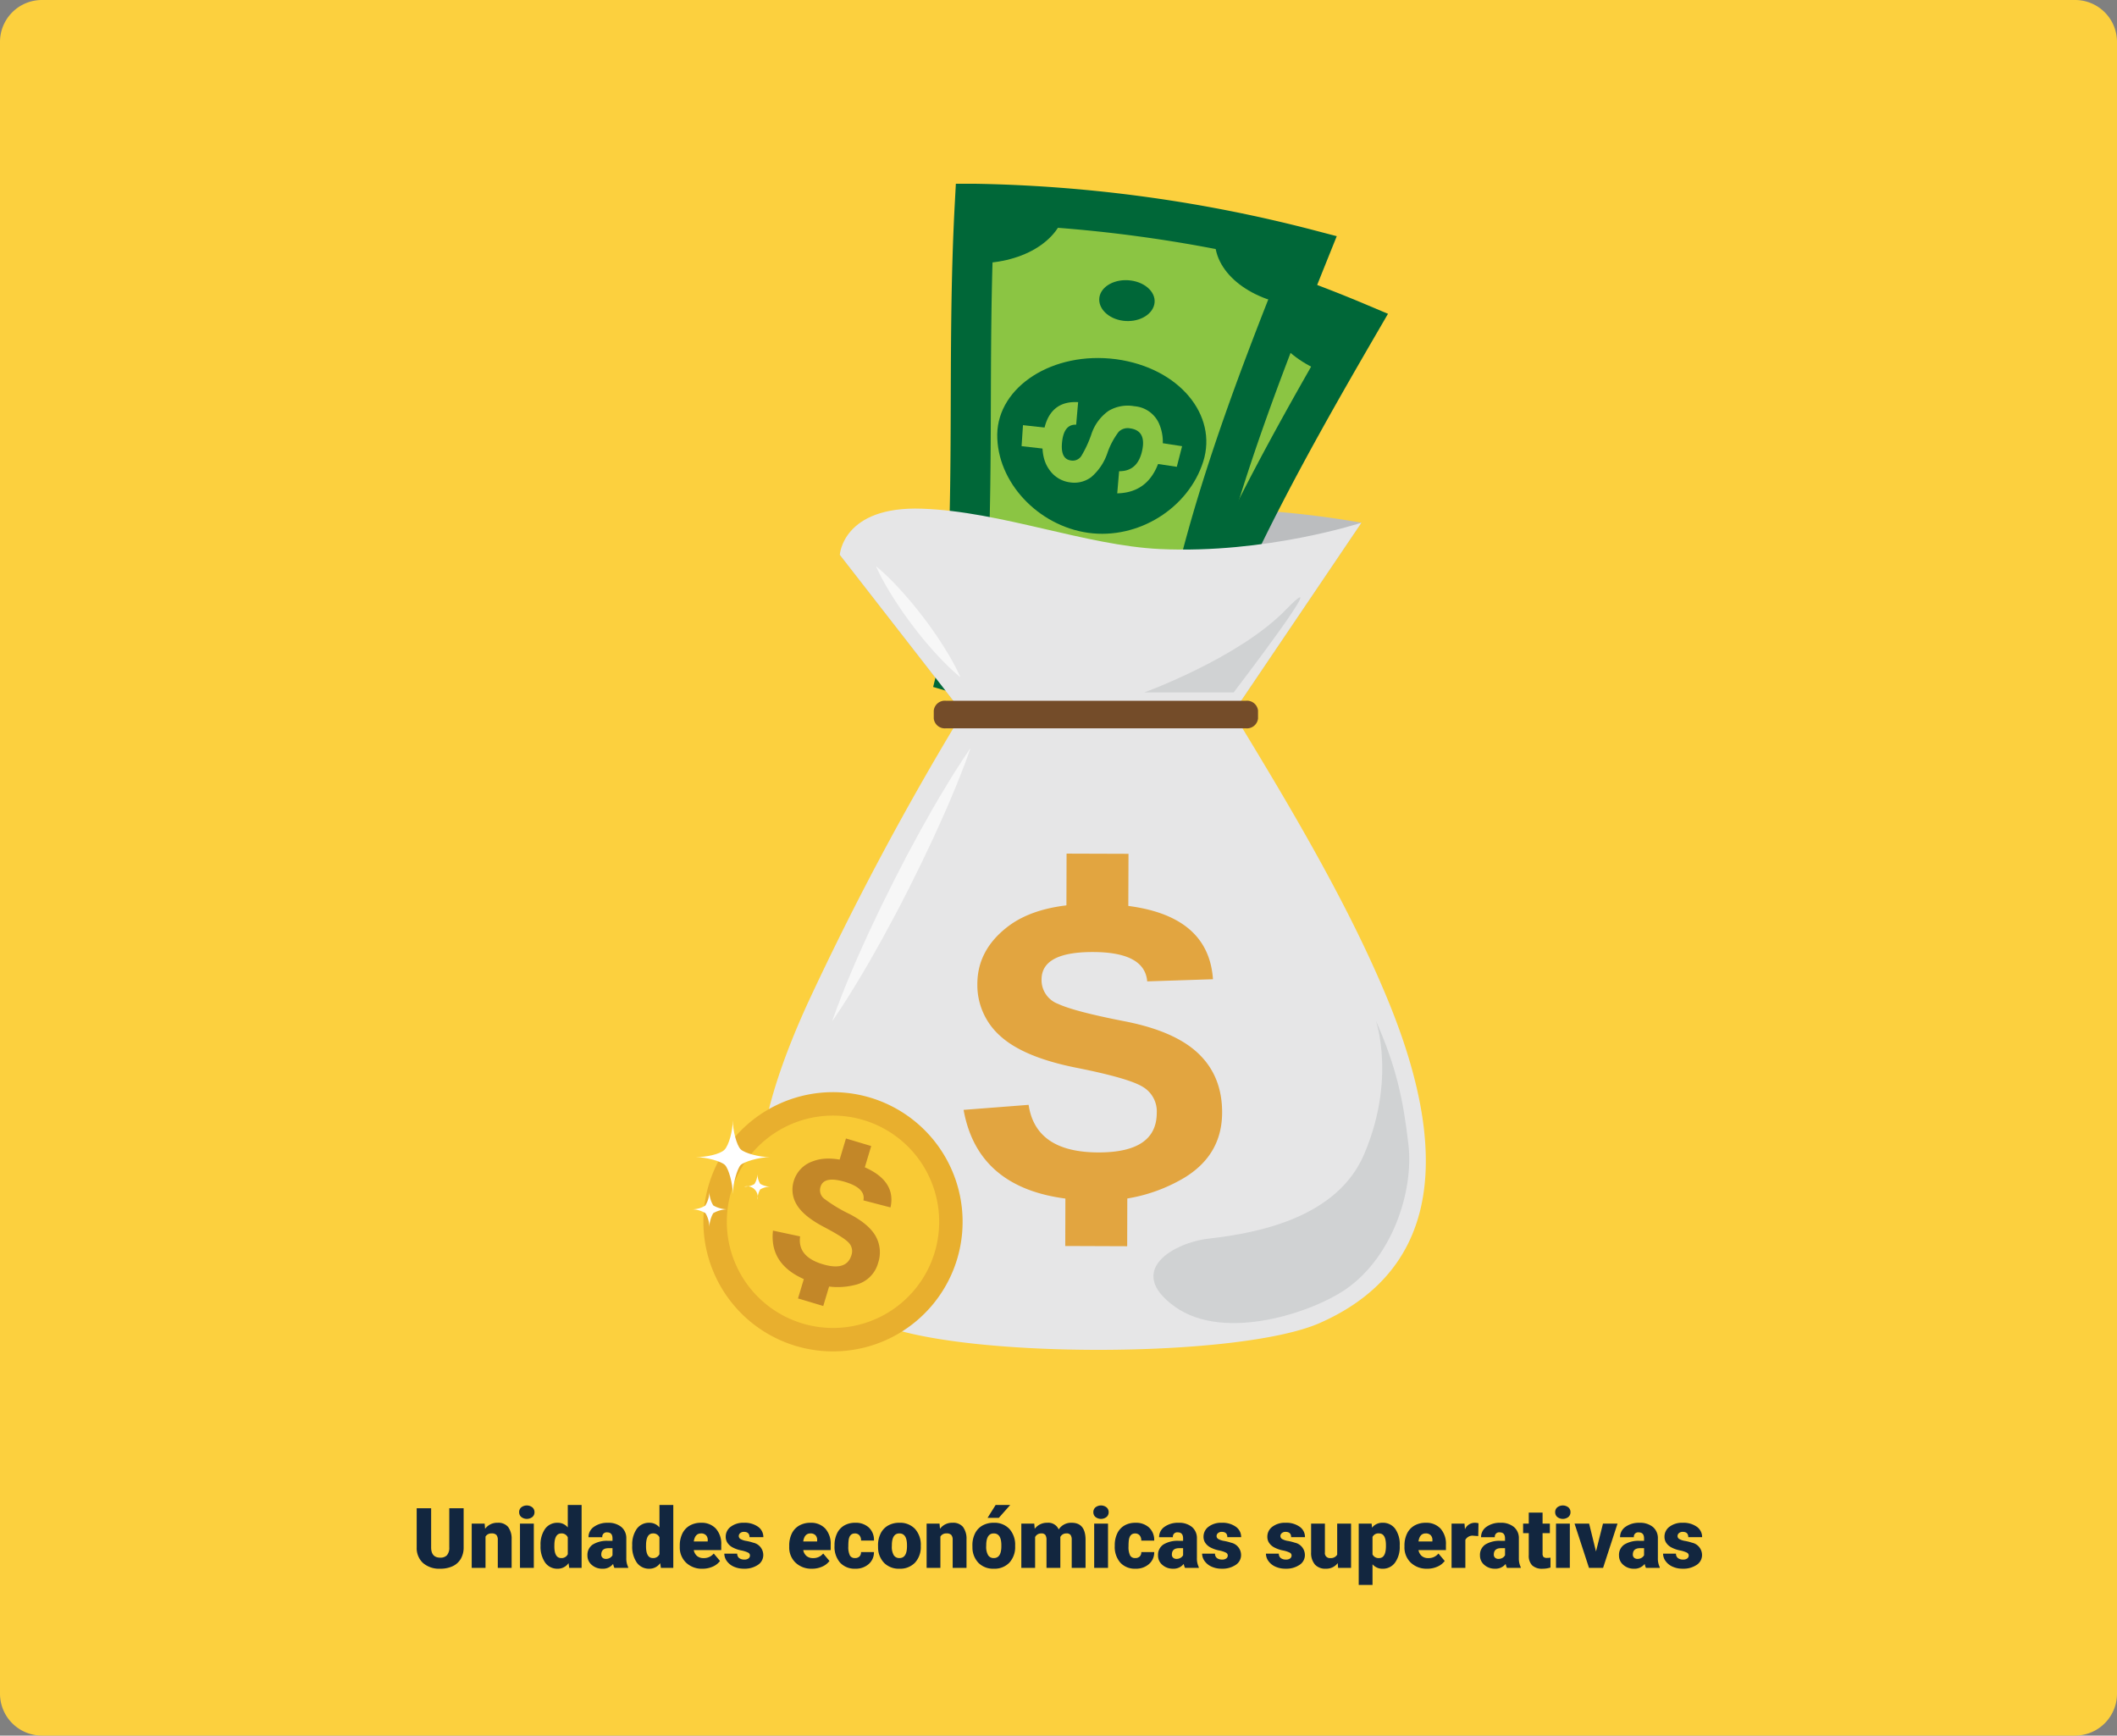 <svg xmlns="http://www.w3.org/2000/svg" width="505" height="414" viewBox="0 0 505 414">
  <rect x="0" y="0" width="505" height="414" fill="#808080" stroke="none"/>
  <g id="Grupo_93984" data-name="Grupo 93984" transform="translate(-285 -2743)">
    <path id="Trazado_128164" data-name="Trazado 128164" d="M10,0H495a10,10,0,0,1,10,10V404a10,10,0,0,1-10,10H10A10,10,0,0,1,0,404V10A10,10,0,0,1,10,0Z" transform="translate(285 2743)" fill="#fcd03e"/>
    <path id="Trazado_128165" data-name="Trazado 128165" d="M25.6,6.781v9.307a5.349,5.349,0,0,1-.674,2.739,4.365,4.365,0,0,1-1.934,1.763,6.812,6.812,0,0,1-2.979.605,5.885,5.885,0,0,1-4.092-1.348A4.806,4.806,0,0,1,14.4,16.156V6.781h3.447v9.443q.059,2.334,2.168,2.334a2.1,2.1,0,0,0,1.611-.586,2.739,2.739,0,0,0,.547-1.9V6.781Zm5.01,3.652.107,1.24a3.583,3.583,0,0,1,3.018-1.436,3.015,3.015,0,0,1,2.466.986,4.7,4.7,0,0,1,.845,2.969V21h-3.3V14.33a1.783,1.783,0,0,0-.322-1.177,1.491,1.491,0,0,0-1.172-.376,1.569,1.569,0,0,0-1.436.762V21H27.524V10.434ZM42.339,21h-3.3V10.434h3.3Zm-3.5-13.291a1.469,1.469,0,0,1,.508-1.152,2.159,2.159,0,0,1,2.637,0A1.469,1.469,0,0,1,42.5,7.709a1.469,1.469,0,0,1-.508,1.152,2.159,2.159,0,0,1-2.637,0A1.469,1.469,0,0,1,38.843,7.709Zm5.107,7.93a6.455,6.455,0,0,1,1.084-3.955,3.568,3.568,0,0,1,3.027-1.445,3.035,3.035,0,0,1,2.383,1.113V6h3.3V21H50.786l-.166-1.133A3.116,3.116,0,0,1,48.042,21.2a3.562,3.562,0,0,1-2.988-1.445A6.659,6.659,0,0,1,43.95,15.639Zm3.291.205q0,2.813,1.641,2.813a1.62,1.62,0,0,0,1.563-.918V13.715a1.576,1.576,0,0,0-1.543-.937q-1.523,0-1.65,2.461ZM61.567,21a3.716,3.716,0,0,1-.312-.947A3.06,3.06,0,0,1,58.716,21.2a3.749,3.749,0,0,1-2.539-.9,2.875,2.875,0,0,1-1.045-2.271,2.955,2.955,0,0,1,1.27-2.6,6.468,6.468,0,0,1,3.691-.879h1.016v-.559q0-1.462-1.26-1.462a1.03,1.03,0,0,0-1.172,1.158H55.386a2.95,2.95,0,0,1,1.3-2.487,5.479,5.479,0,0,1,3.325-.956,4.8,4.8,0,0,1,3.193.986,3.429,3.429,0,0,1,1.2,2.705v4.678a4.79,4.79,0,0,0,.449,2.227V21Zm-2.061-2.148a1.836,1.836,0,0,0,1.021-.264,1.653,1.653,0,0,0,.581-.6V16.3h-.957q-1.719,0-1.719,1.543a.942.942,0,0,0,.3.728A1.1,1.1,0,0,0,59.507,18.852Zm6.309-3.213A6.455,6.455,0,0,1,66.9,11.684a3.568,3.568,0,0,1,3.027-1.445,3.035,3.035,0,0,1,2.383,1.113V6h3.3V21H72.651l-.166-1.133A3.116,3.116,0,0,1,69.907,21.2a3.562,3.562,0,0,1-2.988-1.445A6.659,6.659,0,0,1,65.815,15.639Zm3.291.205q0,2.813,1.641,2.813a1.62,1.62,0,0,0,1.563-.918V13.715a1.576,1.576,0,0,0-1.543-.937q-1.523,0-1.65,2.461ZM82.593,21.2a5.432,5.432,0,0,1-3.936-1.45,5.008,5.008,0,0,1-1.5-3.774V15.7a6.489,6.489,0,0,1,.6-2.861,4.395,4.395,0,0,1,1.753-1.919,5.292,5.292,0,0,1,2.734-.679,4.574,4.574,0,0,1,3.516,1.382,5.43,5.43,0,0,1,1.289,3.853v1.279H80.5a2.372,2.372,0,0,0,.771,1.4,2.3,2.3,0,0,0,1.543.508,2.958,2.958,0,0,0,2.441-1.094l1.5,1.777a4.2,4.2,0,0,1-1.743,1.353A5.891,5.891,0,0,1,82.593,21.2Zm-.371-8.418q-1.445,0-1.719,1.914h3.32v-.254a1.63,1.63,0,0,0-.4-1.226A1.593,1.593,0,0,0,82.222,12.777ZM93.9,18.031a.76.76,0,0,0-.439-.674,6.684,6.684,0,0,0-1.67-.527,7.615,7.615,0,0,1-2.031-.718,3.4,3.4,0,0,1-1.221-1.079,2.577,2.577,0,0,1-.42-1.455,2.92,2.92,0,0,1,1.2-2.4,4.948,4.948,0,0,1,3.145-.942,5.482,5.482,0,0,1,3.359.947,2.962,2.962,0,0,1,1.27,2.49h-3.3q0-1.27-1.338-1.27a1.326,1.326,0,0,0-.869.288.892.892,0,0,0-.352.718.819.819,0,0,0,.43.713,4.06,4.06,0,0,0,1.372.449,11.857,11.857,0,0,1,1.655.42,3.007,3.007,0,0,1,2.383,2.939,2.767,2.767,0,0,1-1.284,2.354,5.631,5.631,0,0,1-3.325.908,5.747,5.747,0,0,1-2.422-.488,4.05,4.05,0,0,1-1.66-1.328,3.007,3.007,0,0,1-.6-1.768h3.076a1.272,1.272,0,0,0,.488,1.069,2.009,2.009,0,0,0,1.2.337,1.58,1.58,0,0,0,1.011-.273A.875.875,0,0,0,93.9,18.031Zm14.8,3.164a5.432,5.432,0,0,1-3.936-1.45,5.008,5.008,0,0,1-1.5-3.774V15.7a6.489,6.489,0,0,1,.6-2.861,4.395,4.395,0,0,1,1.753-1.919,5.292,5.292,0,0,1,2.734-.679,4.574,4.574,0,0,1,3.516,1.382,5.43,5.43,0,0,1,1.289,3.853v1.279h-6.543a2.372,2.372,0,0,0,.771,1.4,2.3,2.3,0,0,0,1.543.508,2.958,2.958,0,0,0,2.441-1.094l1.5,1.777a4.2,4.2,0,0,1-1.743,1.353A5.891,5.891,0,0,1,108.706,21.2Zm-.371-8.418q-1.445,0-1.719,1.914h3.32v-.254a1.63,1.63,0,0,0-.4-1.226A1.593,1.593,0,0,0,108.335,12.777Zm10.615,5.879a1.464,1.464,0,0,0,1.074-.376,1.379,1.379,0,0,0,.371-1.05h3.086a3.653,3.653,0,0,1-1.245,2.852,4.631,4.631,0,0,1-3.208,1.113A4.689,4.689,0,0,1,115.4,19.75a5.7,5.7,0,0,1-1.328-4v-.137a6.436,6.436,0,0,1,.591-2.827,4.3,4.3,0,0,1,1.7-1.885A5.081,5.081,0,0,1,119,10.238a4.573,4.573,0,0,1,3.271,1.143,4.053,4.053,0,0,1,1.211,3.1H120.4a1.806,1.806,0,0,0-.4-1.26,1.382,1.382,0,0,0-1.074-.439q-1.279,0-1.494,1.631a11.508,11.508,0,0,0-.068,1.426,4.52,4.52,0,0,0,.381,2.207A1.319,1.319,0,0,0,118.95,18.656Zm5.508-3.037a6.236,6.236,0,0,1,.615-2.817,4.4,4.4,0,0,1,1.768-1.9,5.323,5.323,0,0,1,2.705-.664,4.858,4.858,0,0,1,3.74,1.47,5.64,5.64,0,0,1,1.367,4v.117a5.472,5.472,0,0,1-1.372,3.921,4.871,4.871,0,0,1-3.716,1.45,4.927,4.927,0,0,1-3.623-1.353,5.29,5.29,0,0,1-1.475-3.667Zm3.291.205a3.932,3.932,0,0,0,.459,2.148,1.529,1.529,0,0,0,1.357.684q1.758,0,1.8-2.705v-.332q0-2.842-1.816-2.842-1.65,0-1.787,2.451Zm11.377-5.391.107,1.24a3.583,3.583,0,0,1,3.018-1.436,3.015,3.015,0,0,1,2.466.986,4.7,4.7,0,0,1,.845,2.969V21h-3.3V14.33a1.783,1.783,0,0,0-.322-1.177,1.491,1.491,0,0,0-1.172-.376,1.569,1.569,0,0,0-1.436.762V21H136.04V10.434Zm7.842,5.186a6.236,6.236,0,0,1,.615-2.817,4.4,4.4,0,0,1,1.768-1.9,5.323,5.323,0,0,1,2.705-.664,4.858,4.858,0,0,1,3.74,1.47,5.64,5.64,0,0,1,1.367,4v.117a5.472,5.472,0,0,1-1.372,3.921,4.871,4.871,0,0,1-3.716,1.45,4.927,4.927,0,0,1-3.623-1.353,5.29,5.29,0,0,1-1.475-3.667Zm3.291.205a3.932,3.932,0,0,0,.459,2.148,1.529,1.529,0,0,0,1.357.684q1.758,0,1.8-2.705v-.332q0-2.842-1.816-2.842-1.65,0-1.787,2.451ZM152.5,6h3.477l-2.715,3.066-2.686,0Zm9.219,4.434.107,1.24a3.633,3.633,0,0,1,3.018-1.436,2.675,2.675,0,0,1,2.705,1.592,3.516,3.516,0,0,1,3.105-1.592q3.213,0,3.3,3.887V21h-3.3V14.33a2.014,2.014,0,0,0-.273-1.182,1.164,1.164,0,0,0-1-.371,1.559,1.559,0,0,0-1.455.869l.01.137V21h-3.3V14.35a2.117,2.117,0,0,0-.264-1.2,1.161,1.161,0,0,0-1.006-.371,1.578,1.578,0,0,0-1.445.869V21h-3.291V10.434ZM179.312,21h-3.3V10.434h3.3Zm-3.5-13.291a1.469,1.469,0,0,1,.508-1.152,2.159,2.159,0,0,1,2.637,0,1.469,1.469,0,0,1,.508,1.152,1.469,1.469,0,0,1-.508,1.152,2.159,2.159,0,0,1-2.637,0A1.469,1.469,0,0,1,175.815,7.709Zm9.99,10.947a1.464,1.464,0,0,0,1.074-.376,1.379,1.379,0,0,0,.371-1.05h3.086a3.653,3.653,0,0,1-1.245,2.852,4.631,4.631,0,0,1-3.208,1.113,4.689,4.689,0,0,1-3.633-1.445,5.7,5.7,0,0,1-1.328-4v-.137a6.436,6.436,0,0,1,.591-2.827,4.3,4.3,0,0,1,1.7-1.885,5.081,5.081,0,0,1,2.637-.659,4.573,4.573,0,0,1,3.271,1.143,4.053,4.053,0,0,1,1.211,3.1h-3.086a1.807,1.807,0,0,0-.4-1.26,1.382,1.382,0,0,0-1.074-.439q-1.279,0-1.494,1.631a11.507,11.507,0,0,0-.068,1.426,4.52,4.52,0,0,0,.381,2.207A1.319,1.319,0,0,0,185.806,18.656ZM197.681,21a3.716,3.716,0,0,1-.312-.947,3.06,3.06,0,0,1-2.539,1.143,3.749,3.749,0,0,1-2.539-.9,2.875,2.875,0,0,1-1.045-2.271,2.955,2.955,0,0,1,1.27-2.6,6.468,6.468,0,0,1,3.691-.879h1.016v-.559q0-1.462-1.26-1.462a1.03,1.03,0,0,0-1.172,1.158H191.5a2.95,2.95,0,0,1,1.3-2.487,5.479,5.479,0,0,1,3.325-.956,4.8,4.8,0,0,1,3.193.986,3.429,3.429,0,0,1,1.2,2.705v4.678a4.79,4.79,0,0,0,.449,2.227V21Zm-2.061-2.148a1.836,1.836,0,0,0,1.021-.264,1.653,1.653,0,0,0,.581-.6V16.3h-.957q-1.719,0-1.719,1.543a.942.942,0,0,0,.3.728A1.1,1.1,0,0,0,195.62,18.852Zm12.256-.82a.76.76,0,0,0-.439-.674,6.684,6.684,0,0,0-1.67-.527,7.615,7.615,0,0,1-2.031-.718,3.4,3.4,0,0,1-1.221-1.079,2.577,2.577,0,0,1-.42-1.455,2.92,2.92,0,0,1,1.2-2.4,4.948,4.948,0,0,1,3.145-.942,5.482,5.482,0,0,1,3.359.947,2.962,2.962,0,0,1,1.27,2.49h-3.3q0-1.27-1.338-1.27a1.326,1.326,0,0,0-.869.288.892.892,0,0,0-.352.718.819.819,0,0,0,.43.713,4.06,4.06,0,0,0,1.372.449,11.857,11.857,0,0,1,1.655.42,3.007,3.007,0,0,1,2.383,2.939,2.767,2.767,0,0,1-1.284,2.354,5.632,5.632,0,0,1-3.325.908,5.747,5.747,0,0,1-2.422-.488,4.05,4.05,0,0,1-1.66-1.328,3.007,3.007,0,0,1-.6-1.768h3.076a1.272,1.272,0,0,0,.488,1.069,2.009,2.009,0,0,0,1.2.337,1.58,1.58,0,0,0,1.011-.273A.875.875,0,0,0,207.876,18.031Zm15.225,0a.76.76,0,0,0-.439-.674,6.684,6.684,0,0,0-1.67-.527,7.615,7.615,0,0,1-2.031-.718,3.4,3.4,0,0,1-1.221-1.079,2.577,2.577,0,0,1-.42-1.455,2.92,2.92,0,0,1,1.2-2.4,4.948,4.948,0,0,1,3.145-.942,5.482,5.482,0,0,1,3.359.947,2.962,2.962,0,0,1,1.27,2.49h-3.3q0-1.27-1.338-1.27a1.326,1.326,0,0,0-.869.288.892.892,0,0,0-.352.718.819.819,0,0,0,.43.713,4.06,4.06,0,0,0,1.372.449,11.857,11.857,0,0,1,1.655.42,3.007,3.007,0,0,1,2.383,2.939,2.767,2.767,0,0,1-1.284,2.354,5.632,5.632,0,0,1-3.325.908,5.747,5.747,0,0,1-2.422-.488,4.05,4.05,0,0,1-1.66-1.328,3.007,3.007,0,0,1-.6-1.768h3.076a1.272,1.272,0,0,0,.488,1.069,2.009,2.009,0,0,0,1.2.337,1.58,1.58,0,0,0,1.011-.273A.875.875,0,0,0,223.1,18.031Zm11.006,1.826a3.393,3.393,0,0,1-2.822,1.338,3.328,3.328,0,0,1-2.632-1.011,4.251,4.251,0,0,1-.894-2.905V10.434h3.291V17.3a1.183,1.183,0,0,0,1.318,1.357,1.72,1.72,0,0,0,1.611-.811V10.434h3.311V21H234.2ZM248.9,15.795a6.372,6.372,0,0,1-1.108,3.931A3.554,3.554,0,0,1,244.8,21.2a3.046,3.046,0,0,1-2.393-1.064v4.932h-3.291V10.434h3.076l.1.977a3.046,3.046,0,0,1,2.49-1.172,3.582,3.582,0,0,1,3.037,1.44,6.45,6.45,0,0,1,1.084,3.96Zm-3.291-.205q0-2.812-1.641-2.812a1.549,1.549,0,0,0-1.562.84v4.16a1.6,1.6,0,0,0,1.582.879q1.572,0,1.621-2.715Zm9.854,5.605a5.432,5.432,0,0,1-3.936-1.45,5.008,5.008,0,0,1-1.5-3.774V15.7a6.489,6.489,0,0,1,.6-2.861,4.395,4.395,0,0,1,1.753-1.919,5.292,5.292,0,0,1,2.734-.679,4.574,4.574,0,0,1,3.516,1.382,5.43,5.43,0,0,1,1.289,3.853v1.279h-6.543a2.372,2.372,0,0,0,.771,1.4,2.3,2.3,0,0,0,1.543.508,2.958,2.958,0,0,0,2.441-1.094l1.5,1.777a4.2,4.2,0,0,1-1.743,1.353A5.891,5.891,0,0,1,255.464,21.2Zm-.371-8.418q-1.445,0-1.719,1.914h3.32v-.254a1.63,1.63,0,0,0-.4-1.226A1.593,1.593,0,0,0,255.093,12.777Zm12.539.635-1.084-.078a1.947,1.947,0,0,0-1.992.977V21h-3.291V10.434h3.086l.107,1.357a2.548,2.548,0,0,1,2.314-1.553,3.209,3.209,0,0,1,.918.117ZM274.478,21a3.716,3.716,0,0,1-.312-.947,3.06,3.06,0,0,1-2.539,1.143,3.749,3.749,0,0,1-2.539-.9,2.875,2.875,0,0,1-1.045-2.271,2.955,2.955,0,0,1,1.27-2.6A6.468,6.468,0,0,1,273,14.545h1.016v-.559q0-1.462-1.26-1.462a1.03,1.03,0,0,0-1.172,1.158H268.3a2.95,2.95,0,0,1,1.3-2.487,5.479,5.479,0,0,1,3.325-.956,4.8,4.8,0,0,1,3.193.986,3.429,3.429,0,0,1,1.2,2.705v4.678a4.79,4.79,0,0,0,.449,2.227V21Zm-2.061-2.148a1.836,1.836,0,0,0,1.021-.264,1.653,1.653,0,0,0,.581-.6V16.3h-.957q-1.719,0-1.719,1.543a.942.942,0,0,0,.3.728A1.1,1.1,0,0,0,272.417,18.852ZM282.974,7.807v2.627h1.738v2.285h-1.738v4.834a1.234,1.234,0,0,0,.215.83,1.152,1.152,0,0,0,.85.234,4.828,4.828,0,0,0,.82-.059v2.354A6.074,6.074,0,0,1,283,21.2a3.448,3.448,0,0,1-2.51-.8,3.282,3.282,0,0,1-.811-2.432V12.719h-1.348V10.434h1.348V7.807ZM289.478,21h-3.3V10.434h3.3Zm-3.5-13.291a1.469,1.469,0,0,1,.508-1.152,2.159,2.159,0,0,1,2.637,0,1.469,1.469,0,0,1,.508,1.152,1.469,1.469,0,0,1-.508,1.152,2.159,2.159,0,0,1-2.637,0A1.469,1.469,0,0,1,285.981,7.709Zm9.736,9.375,1.67-6.65h3.467L297.407,21h-3.359L290.6,10.434h3.477ZM307.642,21a3.716,3.716,0,0,1-.312-.947A3.06,3.06,0,0,1,304.79,21.2a3.749,3.749,0,0,1-2.539-.9,2.875,2.875,0,0,1-1.045-2.271,2.955,2.955,0,0,1,1.27-2.6,6.468,6.468,0,0,1,3.691-.879h1.016v-.559q0-1.462-1.26-1.462a1.03,1.03,0,0,0-1.172,1.158H301.46a2.95,2.95,0,0,1,1.3-2.487,5.479,5.479,0,0,1,3.325-.956,4.8,4.8,0,0,1,3.193.986,3.429,3.429,0,0,1,1.2,2.705v4.678a4.79,4.79,0,0,0,.449,2.227V21Zm-2.061-2.148a1.836,1.836,0,0,0,1.021-.264,1.653,1.653,0,0,0,.581-.6V16.3h-.957q-1.719,0-1.719,1.543a.942.942,0,0,0,.3.728A1.1,1.1,0,0,0,305.581,18.852Zm12.256-.82a.76.76,0,0,0-.439-.674,6.684,6.684,0,0,0-1.67-.527,7.615,7.615,0,0,1-2.031-.718,3.4,3.4,0,0,1-1.221-1.079,2.577,2.577,0,0,1-.42-1.455,2.92,2.92,0,0,1,1.2-2.4,4.948,4.948,0,0,1,3.145-.942,5.482,5.482,0,0,1,3.359.947,2.962,2.962,0,0,1,1.27,2.49h-3.3q0-1.27-1.338-1.27a1.326,1.326,0,0,0-.869.288.892.892,0,0,0-.352.718.819.819,0,0,0,.43.713,4.06,4.06,0,0,0,1.372.449,11.856,11.856,0,0,1,1.655.42,3.007,3.007,0,0,1,2.383,2.939,2.767,2.767,0,0,1-1.284,2.354,5.631,5.631,0,0,1-3.325.908,5.747,5.747,0,0,1-2.422-.488,4.05,4.05,0,0,1-1.66-1.328,3.007,3.007,0,0,1-.6-1.768H314.8a1.272,1.272,0,0,0,.488,1.069,2.009,2.009,0,0,0,1.2.337,1.58,1.58,0,0,0,1.011-.273A.875.875,0,0,0,317.837,18.031Z" transform="translate(370 3096)" fill="#12263f"/>
    <g id="Grupo_80543" data-name="Grupo 80543" transform="translate(296.816 2691.756)">
      <g id="Grupo_80525" data-name="Grupo 80525" transform="translate(188.521 172.514)">
        <path id="Trazado_114205" data-name="Trazado 114205" d="M234.828,256.08l-29.306-37.667s.672-6.829,19.59-6.171,46.315-4.456,64.028-4.859a223.871,223.871,0,0,1,40.8,3.377l-30.626,45.32Z" transform="translate(-205.522 -207.344)" fill="#bbbdbf"/>
      </g>
      <g id="Grupo_80528" data-name="Grupo 80528" transform="translate(216.528 106.087)">
        <path id="Trazado_114206" data-name="Trazado 114206" d="M342.845,131.375c-18.484,31.813-36.483,64-46.56,98.022-16.405-4.861-32.785-9.723-49.328-14.6,8.5-34.368,11.092-69.177,18.419-105.725A338.706,338.706,0,0,1,342.845,131.375Z" transform="translate(-246.957 -109.071)" fill="#8bc543" stroke="#006738" stroke-miterlimit="10" stroke-width="9.57"/>
        <path id="Trazado_114207" data-name="Trazado 114207" d="M300.863,169.88c14.675,4.2,22.133,16.73,17.1,27.148C312.9,207.5,300,213.29,288.347,209.923c-11.6-3.4-19.839-15.109-18.083-26.361C272.061,172.364,286.178,165.768,300.863,169.88Z" transform="translate(-254.433 -128.377)" fill="#006738"/>
        <path id="Trazado_114208" data-name="Trazado 114208" d="M246.957,259.164q6.6,1.949,13.161,3.89c2.07-7.233-2.435-14.878-10.107-17.066C249.1,250.4,248.091,254.79,246.957,259.164Z" transform="translate(-246.957 -153.44)" fill="#006738"/>
        <g id="Grupo_80527" data-name="Grupo 80527" transform="translate(21.167 50.131)">
          <g id="Grupo_80526" data-name="Grupo 80526" transform="translate(4.805)">
            <path id="Trazado_114209" data-name="Trazado 114209" d="M294.2,188.717c-1.883-.375-3.184.8-3.891,3.5-.72,2.716-.228,4.3,1.44,4.763a2.428,2.428,0,0,0,2.586-.687,27.337,27.337,0,0,0,3.135-4.8,10.97,10.97,0,0,1,4.841-4.934,8.945,8.945,0,0,1,6.286-.212,6.993,6.993,0,0,1,5.158,4.778,10.848,10.848,0,0,1-.433,7.269c-2.362,5.983-6.269,8.6-11.77,7.933q.594-2.586,1.2-5.166c2.939.449,4.976-.919,6.157-4.12,1.107-3,.426-4.878-2.069-5.606a3.063,3.063,0,0,0-2.829.393,17.885,17.885,0,0,0-3.431,4.69,13.022,13.022,0,0,1-4.634,5.094,6.741,6.741,0,0,1-5.17.508,7.079,7.079,0,0,1-4.483-3.76c-1.015-1.949-1.194-4.427-.478-7.434,1.4-5.968,4.652-8.5,9.618-7.465Q294.814,186.09,294.2,188.717Z" transform="translate(-285.381 -183.235)" fill="#8bc543"/>
          </g>
          <path id="Trazado_114210" data-name="Trazado 114210" d="M284.741,190.215c-.4,1.633-.794,3.265-1.183,4.892q-2.63-.7-5.286-1.387.526-2.454,1.046-4.913Q282.058,189.508,284.741,190.215Z" transform="translate(-278.272 -185.041)" fill="#8bc543"/>
          <path id="Trazado_114211" data-name="Trazado 114211" d="M330.942,203.439q-.989,2.344-1.958,4.687-2.571-.783-5.126-1.54.9-2.372,1.828-4.742Q328.306,202.634,330.942,203.439Z" transform="translate(-293.044 -189.265)" fill="#8bc543"/>
        </g>
        <path id="Trazado_114212" data-name="Trazado 114212" d="M312.517,280.251q2-6.514,4.283-12.948a13.875,13.875,0,0,0-17.361,9.07Q305.973,278.312,312.517,280.251Z" transform="translate(-263.964 -160.152)" fill="#006738"/>
        <path id="Trazado_114213" data-name="Trazado 114213" d="M376.995,137.689q-10.006-4.113-20.07-7.62c-3.249,7.376,2.585,15.977,13.15,19.9C372.383,145.869,374.707,141.777,376.995,137.689Z" transform="translate(-282.301 -115.875)" fill="#006738"/>
        <path id="Trazado_114214" data-name="Trazado 114214" d="M272.99,109.071q-1.333,7.019-2.535,13.937c11.166,2.024,21.471-2.049,23.777-9.826Q283.752,110.779,272.99,109.071Z" transform="translate(-254.572 -109.071)" fill="#006738"/>
        <path id="Trazado_114215" data-name="Trazado 114215" d="M290.459,242.365a4.7,4.7,0,0,1,3.318,5.826,4.829,4.829,0,0,1-9.262-2.715A4.7,4.7,0,0,1,290.459,242.365Z" transform="translate(-259.076 -152.199)" fill="#006738"/>
        <path id="Trazado_114216" data-name="Trazado 114216" d="M320.911,143.575c3.6,1.029,5.681,3.96,4.705,6.478s-4.517,3.716-7.927,2.759-5.557-3.781-4.776-6.364C313.715,143.874,317.307,142.547,320.911,143.575Z" transform="translate(-268.278 -120.139)" fill="#006738"/>
      </g>
      <g id="Grupo_80531" data-name="Grupo 80531" transform="translate(217.646 99.862)">
        <path id="Trazado_114217" data-name="Trazado 114217" d="M331.558,110.837c-13.73,34.135-26.936,68.572-32.036,103.687-16.932-2.464-33.843-4.933-50.911-7.388,3.488-35.231,1.068-70.055,3.087-107.274A338.718,338.718,0,0,1,331.558,110.837Z" transform="translate(-248.611 -99.862)" fill="#8bc543" stroke="#006738" stroke-miterlimit="10" stroke-width="9.57"/>
        <path id="Trazado_114218" data-name="Trazado 114218" d="M289.4,154.56c15.132,2.053,24.3,13.386,20.814,24.414-3.51,11.094-15.451,18.672-27.462,17-11.968-1.707-21.8-12.113-21.678-23.5C261.246,161.143,274.275,152.593,289.4,154.56Z" transform="translate(-252.649 -117.496)" fill="#006738"/>
        <path id="Trazado_114219" data-name="Trazado 114219" d="M248.611,252.1q6.806.98,13.58,1.962c1.011-7.449-4.543-14.371-12.447-15.44C249.471,243.115,249.106,247.607,248.611,252.1Z" transform="translate(-248.611 -144.828)" fill="#006738"/>
        <g id="Grupo_80530" data-name="Grupo 80530" transform="translate(14.232 47.29)">
          <g id="Grupo_80529" data-name="Grupo 80529" transform="translate(4.971)">
            <path id="Trazado_114220" data-name="Trazado 114220" d="M285.073,175.222c-1.915-.1-3.038,1.255-3.353,4.028-.32,2.793.393,4.283,2.113,4.505a2.434,2.434,0,0,0,2.459-1.054,26.826,26.826,0,0,0,2.407-5.2,11.008,11.008,0,0,1,4.091-5.573,8.937,8.937,0,0,1,6.186-1.11,6.994,6.994,0,0,1,5.795,3.988,10.841,10.841,0,0,1,.613,7.255c-1.482,6.263-4.974,9.411-10.514,9.538q.22-2.639.445-5.281c2.977.022,4.8-1.624,5.506-4.962.666-3.122-.274-4.888-2.845-5.252a3.065,3.065,0,0,0-2.748.794,17.95,17.95,0,0,0-2.725,5.131,12.985,12.985,0,0,1-3.859,5.708,6.72,6.72,0,0,1-5.041,1.24,7.064,7.064,0,0,1-4.974-3.076c-1.286-1.785-1.812-4.21-1.535-7.293.521-6.1,3.382-9.073,8.447-8.765C285.381,171.643,285.222,173.435,285.073,175.222Z" transform="translate(-277.021 -169.823)" fill="#8bc543"/>
          </g>
          <path id="Trazado_114221" data-name="Trazado 114221" d="M275.561,178.59q-.238,2.513-.474,5.009-2.692-.318-5.421-.616.161-2.5.334-5.009Q272.794,178.274,275.561,178.59Z" transform="translate(-269.666 -172.464)" fill="#8bc543"/>
          <path id="Trazado_114222" data-name="Trazado 114222" d="M323.165,185q-.644,2.462-1.265,4.92-2.651-.4-5.3-.794.556-2.474,1.134-4.95C319.541,184.451,321.348,184.722,323.165,185Z" transform="translate(-284.876 -174.476)" fill="#8bc543"/>
        </g>
        <path id="Trazado_114223" data-name="Trazado 114223" d="M316.27,262.81q1.056-6.733,2.387-13.428a13.87,13.87,0,0,0-15.883,11.461Q309.521,261.825,316.27,262.81Z" transform="translate(-266.163 -148.265)" fill="#006738"/>
        <path id="Trazado_114224" data-name="Trazado 114224" d="M359.242,113.4q-10.492-2.636-20.954-4.666c-2.162,7.771,4.846,15.442,15.864,17.806C355.851,122.152,357.561,117.77,359.242,113.4Z" transform="translate(-277.544 -102.737)" fill="#006738"/>
        <path id="Trazado_114225" data-name="Trazado 114225" d="M252.93,99.862q-.328,7.139-.518,14.156c11.343.4,20.954-5.1,22.127-13.127Q263.823,100.013,252.93,99.862Z" transform="translate(-249.843 -99.862)" fill="#006738"/>
        <path id="Trazado_114226" data-name="Trazado 114226" d="M288.639,229.107a4.69,4.69,0,0,1,4.117,5.291,4.829,4.829,0,0,1-9.554-1.359A4.709,4.709,0,0,1,288.639,229.107Z" transform="translate(-259.809 -141.728)" fill="#006738"/>
        <path id="Trazado_114227" data-name="Trazado 114227" d="M304.612,126.885c3.718.5,6.194,3.106,5.585,5.735s-3.937,4.328-7.451,3.864-6.04-2.947-5.635-5.611C297.536,128.212,300.9,126.385,304.612,126.885Z" transform="translate(-264.314 -108.592)" fill="#006738"/>
      </g>
      <g id="Grupo_80534" data-name="Grupo 80534" transform="translate(169.429 172.557)">
        <path id="Trazado_114228" data-name="Trazado 114228" d="M234.828,256.1l-29.306-37.667s.672-11.658,19.59-11,39.087,8.8,56.785,9.627c25.357,1.184,48.043-6.28,48.043-6.28L299.314,256.1Z" transform="translate(-186.431 -207.407)" fill="#e6e6e7"/>
        <path id="Trazado_114229" data-name="Trazado 114229" d="M327.4,348.7c-9.416-23.149-23.895-47.341-37.243-69.25H225.676a711.907,711.907,0,0,0-36.947,69.25c-22.247,48.742-9.569,64.806,16.538,76.321,19.367,8.541,86.23,8.541,105.6,0C336.974,413.5,343.557,388.408,327.4,348.7Z" transform="translate(-177.278 -230.751)" fill="#e6e6e7"/>
        <g id="Grupo_80533" data-name="Grupo 80533" transform="translate(48.613 82.304)">
          <g id="Grupo_80532" data-name="Grupo 80532" transform="translate(0 11.995)">
            <path id="Trazado_114230" data-name="Trazado 114230" d="M293,365.395q-.584-6.957-12.856-7-12.318-.047-12.347,6.526a6.051,6.051,0,0,0,3.948,5.844q3.964,1.838,15.953,4.168,11.994,2.346,17.591,7.754c3.733,3.6,5.608,8.286,5.579,14.045q-.033,10.075-9.067,15.535a38.867,38.867,0,0,1-20.655,5.417q-28.087-.1-31.945-21.636l15.51-1.2q1.676,11.3,16.576,11.348,13.962.05,13.991-9.413a6.791,6.791,0,0,0-3.37-6.25q-3.374-2.067-15.879-4.55-12.487-2.493-18.036-7.52a16.191,16.191,0,0,1-5.509-12.512q.031-8.023,7.185-13.559t20.785-5.483q26.992.093,28.233,17.976Z" transform="translate(-249.197 -346.913)" fill="#e2a540"/>
          </g>
          <path id="Trazado_114231" data-name="Trazado 114231" d="M300.248,342.655l-14.761-.056.038-13.43,14.773.048Z" transform="translate(-260.957 -329.168)" fill="#e2a540"/>
          <path id="Trazado_114232" data-name="Trazado 114232" d="M299.851,461.256l-14.773-.056.038-13.433,14.768.053Z" transform="translate(-260.824 -367.601)" fill="#e2a540"/>
        </g>
        <path id="Trazado_114233" data-name="Trazado 114233" d="M316.026,279.474a2.65,2.65,0,0,1-2.879,2.331H241.556a2.65,2.65,0,0,1-2.882-2.331v-1.916a2.65,2.65,0,0,1,2.882-2.331h71.591a2.65,2.65,0,0,1,2.879,2.331Z" transform="translate(-197.174 -229.385)" fill="#744c29"/>
        <path id="Trazado_114234" data-name="Trazado 114234" d="M321.263,456.378c11.916,8.58,33.185,1.285,41.062-4.3,10.95-7.767,15.964-23.246,14.7-34.32s-3-18.583-7.469-28.895c-1.588-3.665,5.432,11.179-3.1,31.183-6.365,14.93-24.781,18.737-36.989,20.114C320.931,441.131,309.406,447.842,321.263,456.378Z" transform="translate(-222.294 -266.029)" fill="#d0d2d3"/>
        <path id="Trazado_114235" data-name="Trazado 114235" d="M312.973,261.41s22.55-8.194,33.687-19.653c12.577-12.94-12.371,19.653-12.371,19.653Z" transform="translate(-221.251 -217.554)" fill="#d0d2d3"/>
        <path id="Trazado_114236" data-name="Trazado 114236" d="M218.309,227.774s.426.329,1.117.945,1.658,1.513,2.765,2.628a92.848,92.848,0,0,1,7.458,8.687,91.824,91.824,0,0,1,6.378,9.508c.778,1.365,1.387,2.534,1.791,3.369s.609,1.331.609,1.331-.427-.328-1.119-.943-1.66-1.512-2.767-2.628a86.637,86.637,0,0,1-7.454-8.689,92.49,92.49,0,0,1-6.374-9.51c-.78-1.365-1.388-2.533-1.793-3.367S218.309,227.774,218.309,227.774Z" transform="translate(-190.574 -214.007)" fill="#f7f7f7"/>
        <path id="Trazado_114237" data-name="Trazado 114237" d="M235.827,291.932s-.36,1.1-1.063,2.979-1.732,4.559-3.066,7.719c-2.618,6.349-6.456,14.638-10.575,22.783s-8.534,16.143-12.106,22.007c-1.757,2.947-3.308,5.36-4.412,7.039s-1.774,2.619-1.774,2.619.358-1.1,1.061-2.98,1.728-4.56,3.063-7.721c2.615-6.35,6.457-14.636,10.579-22.781s8.541-16.139,12.11-22c1.759-2.946,3.307-5.36,4.409-7.04S235.827,291.932,235.827,291.932Z" transform="translate(-185.559 -234.798)" fill="#f7f7f7"/>
      </g>
      <g id="Grupo_80542" data-name="Grupo 80542" transform="translate(153.057 311.758)">
        <g id="Grupo_80537" data-name="Grupo 80537" transform="translate(2.909)">
          <path id="Trazado_114238" data-name="Trazado 114238" d="M217.931,453.045a30.917,30.917,0,1,1-20.868-38.422A30.92,30.92,0,0,1,217.931,453.045Z" transform="translate(-157.36 -413.343)" fill="#e8af2e"/>
          <path id="Trazado_114239" data-name="Trazado 114239" d="M215.252,454.136a25.329,25.329,0,1,1-17.1-31.479A25.329,25.329,0,0,1,215.252,454.136Z" transform="translate(-160.039 -416.021)" fill="#f9ca35"/>
          <g id="Grupo_80536" data-name="Grupo 80536" transform="translate(16.524 11.06)">
            <g id="Grupo_80535" data-name="Grupo 80535" transform="translate(0 4.795)">
              <path id="Trazado_114240" data-name="Trazado 114240" d="M203.463,446.761c.4-1.941-1.06-3.408-4.4-4.407s-5.293-.612-5.827,1.171a2.575,2.575,0,0,0,.905,2.861,35.306,35.306,0,0,0,6.005,3.629q4.613,2.4,6.242,5.287a7.881,7.881,0,0,1,.578,6.4,7.347,7.347,0,0,1-5.574,5.245,16.537,16.537,0,0,1-9.081-.285q-11.448-3.436-10.42-12.687l6.471,1.383q-.68,4.813,5.393,6.634,5.689,1.705,6.845-2.151a2.9,2.9,0,0,0-.621-2.958q-1.125-1.252-5.929-3.773t-6.45-5.247a6.886,6.886,0,0,1-.737-5.769,7.113,7.113,0,0,1,4.57-4.666q3.592-1.392,9.144.274,11,3.3,9.348,10.745Z" transform="translate(-181.806 -436.798)" fill="#c38728"/>
            </g>
            <rect id="Rectángulo_33791" data-name="Rectángulo 33791" width="5.717" height="6.284" transform="matrix(0.287, -0.958, 0.958, 0.287, 15.853, 5.475)" fill="#c38728"/>
            <rect id="Rectángulo_33792" data-name="Rectángulo 33792" width="5.717" height="6.285" transform="translate(6.056 38.15) rotate(-73.286)" fill="#c38728"/>
          </g>
        </g>
        <g id="Grupo_80541" data-name="Grupo 80541" transform="translate(0 6.712)">
          <g id="Grupo_80538" data-name="Grupo 80538" transform="translate(1.139)">
            <path id="Trazado_114241" data-name="Trazado 114241" d="M163.537,440.866c0-2.428,1.074-6.123,1.874-6.924.785-.784,4.494-1.873,6.92-1.874-2.426,0-6-.95-6.92-1.872-.967-.968-1.874-4.494-1.874-6.924,0,2.49-.939,5.985-1.994,7.041-1.092,1.091-4.435,1.755-6.8,1.755,2.428,0,6.01.963,6.92,1.874S163.537,438.438,163.537,440.866Z" transform="translate(-154.742 -423.272)" fill="#fff"/>
          </g>
          <g id="Grupo_80539" data-name="Grupo 80539" transform="translate(12.675 12.694)">
            <path id="Trazado_114242" data-name="Trazado 114242" d="M174.94,448.314a5.072,5.072,0,0,1,.667-2.464,5.1,5.1,0,0,1,2.463-.667,4.76,4.76,0,0,1-2.463-.667,4.666,4.666,0,0,1-.667-2.464,4.577,4.577,0,0,1-.71,2.507,4.313,4.313,0,0,1-2.421.624,2.565,2.565,0,0,1,3.131,3.132Z" transform="translate(-171.809 -442.051)" fill="#fff"/>
          </g>
          <g id="Grupo_80540" data-name="Grupo 80540" transform="translate(0 16.888)">
            <path id="Trazado_114243" data-name="Trazado 114243" d="M157.4,456.948a7.032,7.032,0,0,1,.926-3.42,7.094,7.094,0,0,1,3.418-.927,6.614,6.614,0,0,1-3.418-.925,6.469,6.469,0,0,1-.926-3.42,6.326,6.326,0,0,1-.985,3.479,5.977,5.977,0,0,1-3.361.866,6.634,6.634,0,0,1,3.42.927A6.609,6.609,0,0,1,157.4,456.948Z" transform="translate(-153.057 -448.257)" fill="#fff"/>
          </g>
        </g>
      </g>
    </g>
  </g>
</svg>
